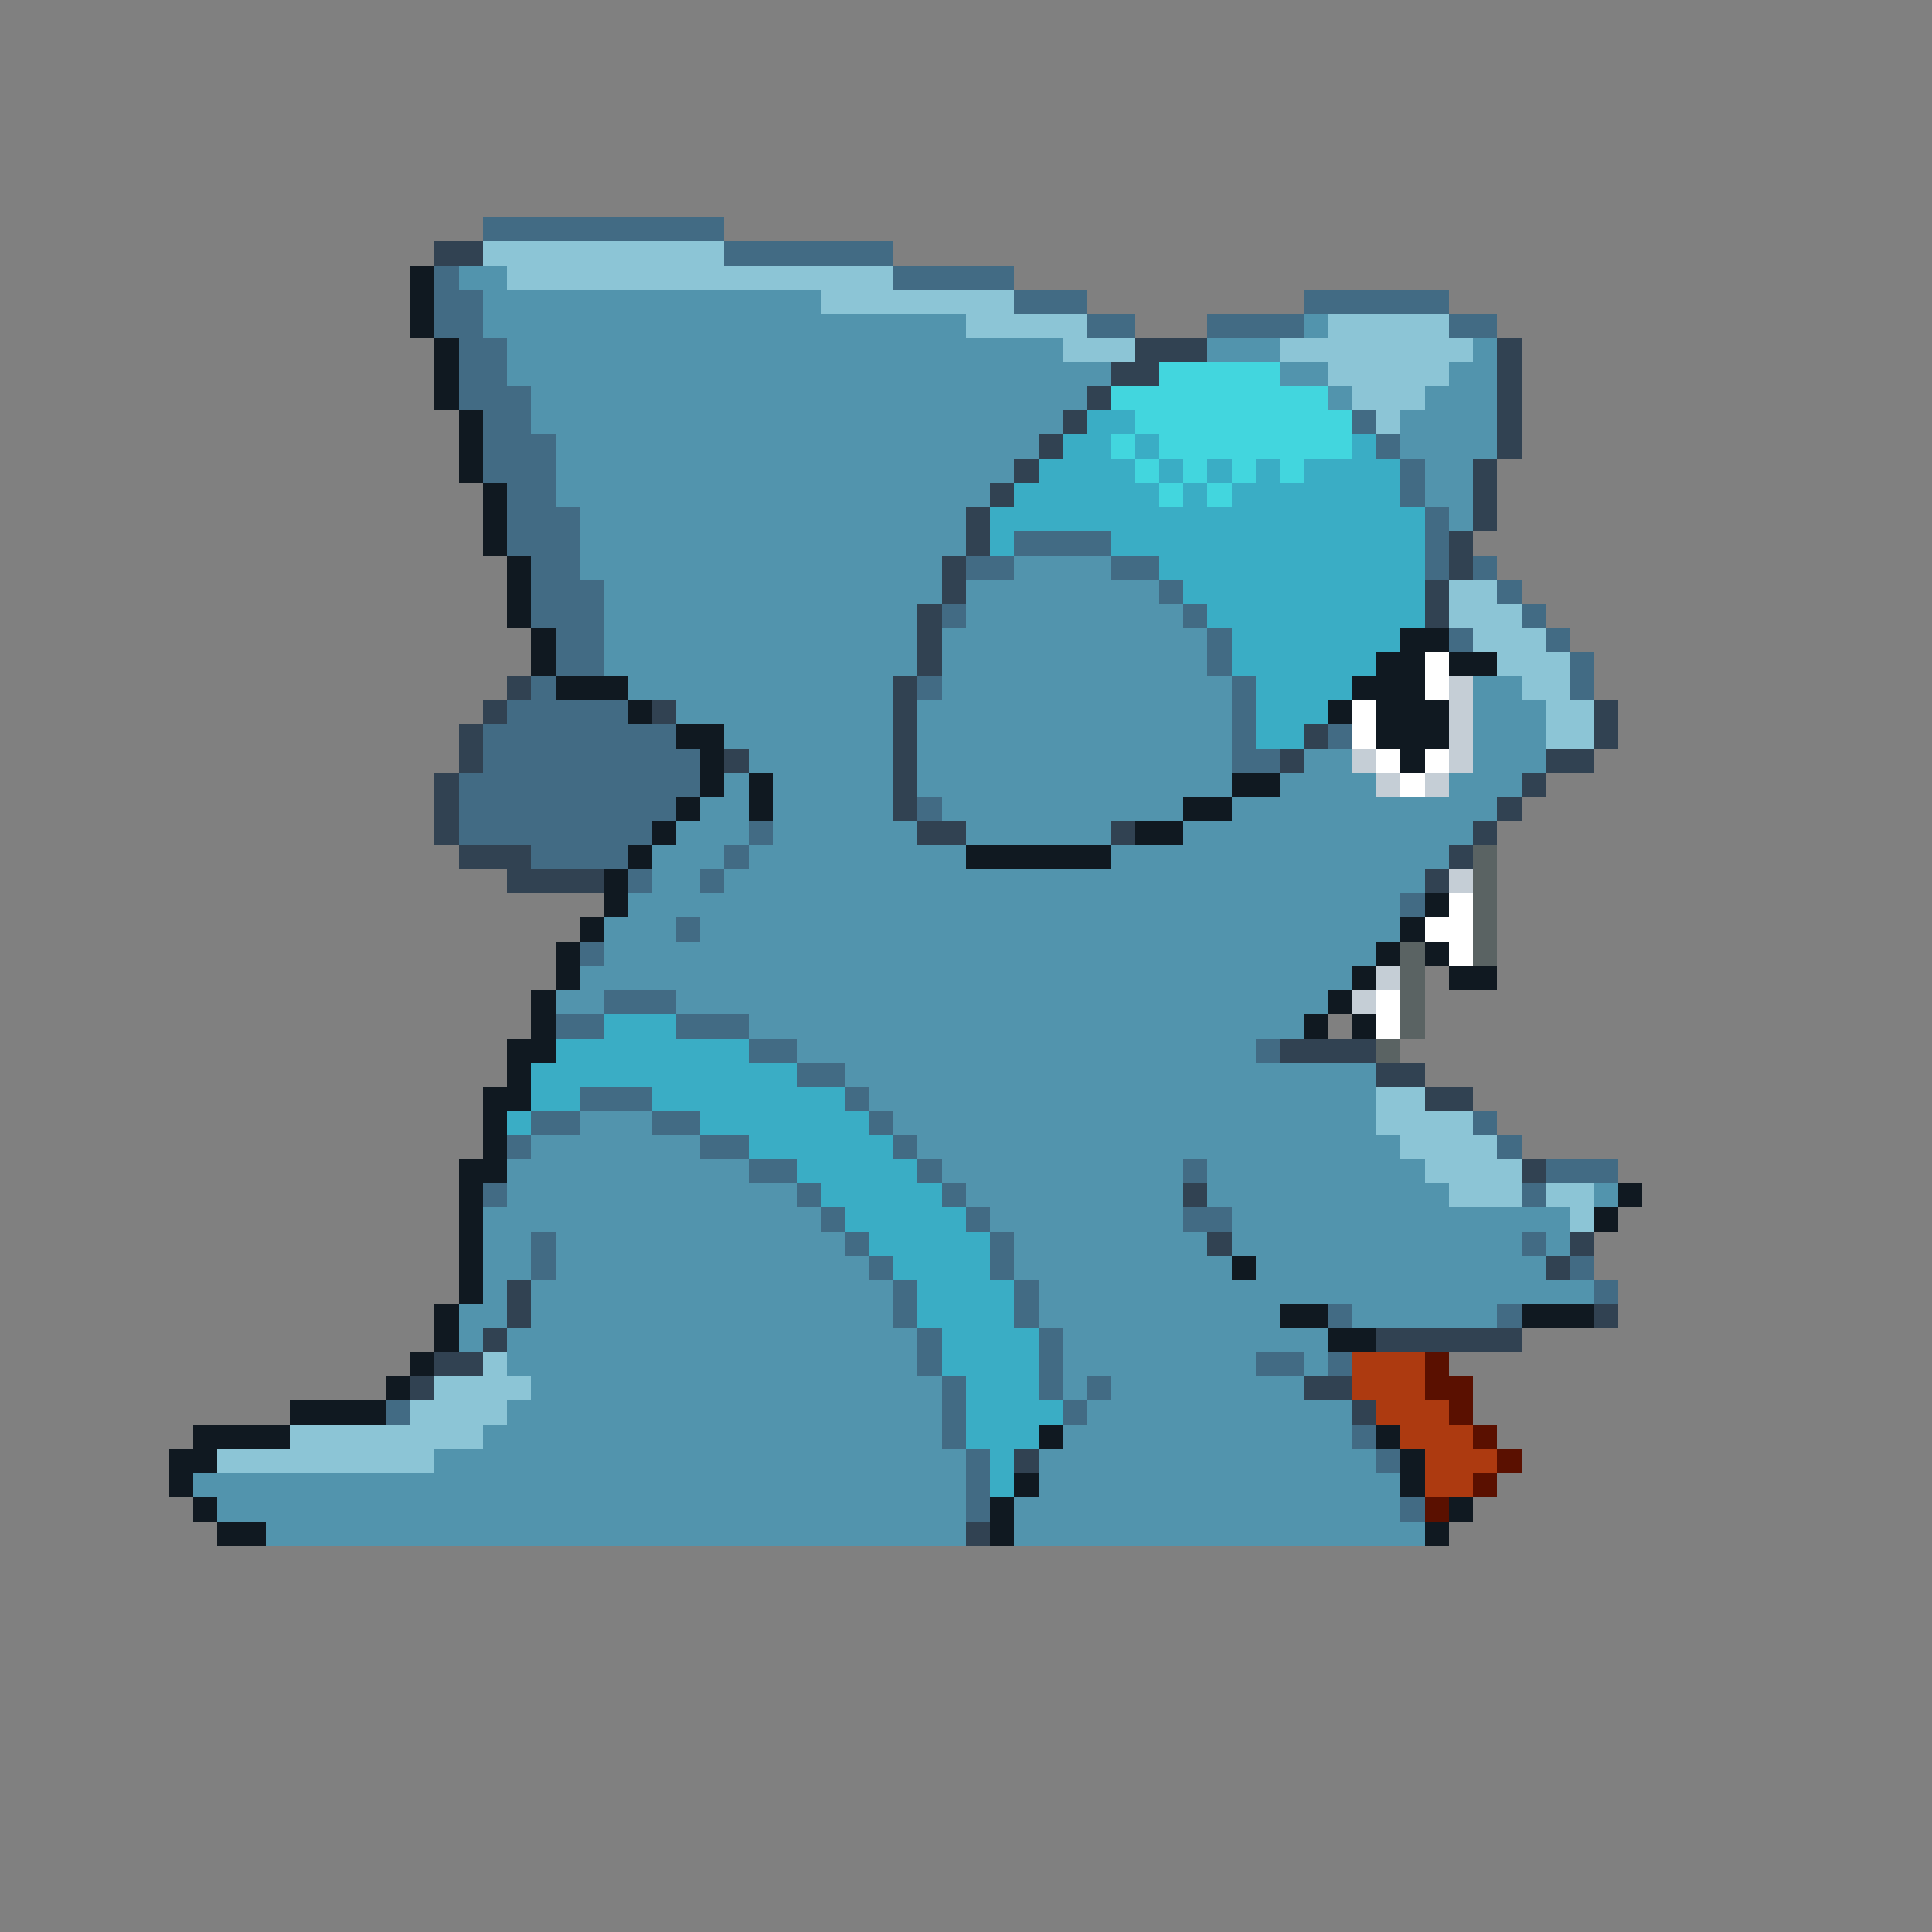 <svg xmlns="http://www.w3.org/2000/svg" viewBox="0 -0.5 80 80" shape-rendering="crispEdges">
<rect x="0" y="-0.5" width="80" height="80" fill="#808080" stroke="none"/>
<path stroke="#426b84" d="M20 9h10M30 10h7M18 11h1M37 11h5M18 12h2M42 12h3M54 12h6M18 13h2M45 13h2M50 13h4M60 13h2M19 14h2M19 15h2M19 16h3M20 17h2M56 17h1M20 18h3M57 18h1M20 19h3M58 19h1M21 20h2M58 20h1M21 21h3M59 21h1M21 22h3M42 22h4M59 22h1M22 23h2M40 23h2M46 23h2M59 23h1M61 23h1M22 24h3M48 24h1M62 24h1M22 25h3M39 25h1M49 25h1M63 25h1M23 26h2M50 26h1M60 26h1M64 26h1M23 27h2M50 27h1M65 27h1M22 28h1M38 28h1M51 28h1M65 28h1M21 29h5M51 29h1M20 30h8M51 30h1M55 30h1M20 31h9M51 31h2M19 32h10M19 33h9M38 33h1M19 34h8M31 34h1M22 35h4M30 35h1M26 36h1M29 36h1M58 37h1M28 38h1M24 39h1M25 41h3M23 42h2M28 42h3M31 43h2M52 43h1M33 44h2M24 45h3M35 45h1M22 46h2M27 46h2M36 46h1M61 46h1M21 47h1M29 47h2M37 47h1M62 47h1M31 48h2M38 48h1M49 48h1M64 48h3M20 49h1M33 49h1M39 49h1M63 49h1M34 50h1M40 50h1M49 50h2M22 51h1M35 51h1M41 51h1M63 51h1M22 52h1M36 52h1M41 52h1M65 52h1M37 53h1M42 53h1M66 53h1M37 54h1M42 54h1M55 54h1M62 54h1M38 55h1M43 55h1M38 56h1M43 56h1M52 56h2M55 56h1M39 57h1M43 57h1M45 57h1M16 58h1M39 58h1M44 58h1M39 59h1M56 59h1M40 60h1M57 60h1M40 61h1M40 62h1M58 62h1" />
<path stroke="#314252" d="M18 10h2M47 14h3M62 14h1M46 15h2M62 15h1M45 16h1M62 16h1M44 17h1M62 17h1M43 18h1M62 18h1M42 19h1M61 19h1M41 20h1M61 20h1M40 21h1M61 21h1M40 22h1M60 22h1M39 23h1M60 23h1M39 24h1M59 24h1M38 25h1M59 25h1M38 26h1M38 27h1M21 28h1M37 28h1M20 29h1M27 29h1M37 29h1M66 29h1M19 30h1M37 30h1M54 30h1M66 30h1M19 31h1M30 31h1M37 31h1M53 31h1M64 31h2M18 32h1M37 32h1M63 32h1M18 33h1M37 33h1M62 33h1M18 34h1M38 34h2M46 34h1M61 34h1M19 35h3M60 35h1M21 36h4M59 36h1M53 43h4M57 44h2M59 45h2M63 48h1M49 49h1M50 51h1M65 51h1M64 52h1M21 53h1M21 54h1M66 54h1M20 55h1M57 55h6M18 56h2M17 57h1M54 57h2M56 58h1M42 60h1M40 63h1" />
<path stroke="#8cc5d6" d="M20 10h10M21 11h16M34 12h8M40 13h5M55 13h5M44 14h3M53 14h8M55 15h5M56 16h3M57 17h1M60 24h2M60 25h3M61 26h3M62 27h3M63 28h2M64 29h2M64 30h2M57 45h2M57 46h4M58 47h4M59 48h4M60 49h3M64 49h2M65 50h1M20 56h1M18 57h4M17 58h4M12 59h8M9 60h9" />
<path stroke="#101921" d="M17 11h1M17 12h1M17 13h1M18 14h1M18 15h1M18 16h1M19 17h1M19 18h1M19 19h1M20 20h1M20 21h1M20 22h1M21 23h1M21 24h1M21 25h1M22 26h1M58 26h2M22 27h1M57 27h2M60 27h2M23 28h3M56 28h3M26 29h1M55 29h1M57 29h3M28 30h2M57 30h3M29 31h1M58 31h1M29 32h1M31 32h1M51 32h2M28 33h1M31 33h1M49 33h2M27 34h1M47 34h2M26 35h1M40 35h6M25 36h1M25 37h1M59 37h1M24 38h1M58 38h1M23 39h1M57 39h1M59 39h1M23 40h1M56 40h1M60 40h2M22 41h1M55 41h1M22 42h1M54 42h1M56 42h1M21 43h2M21 44h1M20 45h2M20 46h1M20 47h1M19 48h2M19 49h1M67 49h1M19 50h1M66 50h1M19 51h1M19 52h1M51 52h1M19 53h1M18 54h1M53 54h2M63 54h3M18 55h1M55 55h2M17 56h1M16 57h1M12 58h4M8 59h4M43 59h1M57 59h1M7 60h2M58 60h1M7 61h1M42 61h1M58 61h1M8 62h1M41 62h1M60 62h1M9 63h2M41 63h1M59 63h1" />
<path stroke="#5294ad" d="M19 11h2M20 12h14M20 13h20M54 13h1M21 14h23M50 14h3M61 14h1M21 15h25M53 15h2M60 15h2M22 16h23M55 16h1M59 16h3M22 17h22M58 17h4M23 18h20M58 18h4M23 19h19M59 19h2M23 20h18M59 20h2M24 21h16M60 21h1M24 22h16M24 23h15M42 23h4M25 24h14M40 24h8M25 25h13M40 25h9M25 26h13M39 26h11M25 27h13M39 27h11M26 28h11M39 28h12M61 28h2M28 29h9M38 29h13M61 29h3M30 30h7M38 30h13M61 30h3M31 31h6M38 31h13M54 31h2M61 31h3M30 32h1M32 32h5M38 32h13M53 32h4M60 32h3M29 33h2M32 33h5M39 33h10M51 33h11M28 34h3M32 34h6M40 34h6M49 34h12M27 35h3M31 35h9M46 35h14M27 36h2M30 36h29M26 37h32M25 38h3M29 38h29M25 39h32M24 40h32M23 41h2M28 41h27M31 42h23M33 43h19M35 44h22M36 45h21M24 46h3M37 46h20M22 47h7M38 47h20M21 48h10M39 48h10M50 48h9M21 49h12M40 49h9M50 49h10M66 49h1M20 50h14M41 50h8M51 50h14M20 51h2M23 51h12M42 51h8M51 51h12M64 51h1M20 52h2M23 52h13M42 52h9M52 52h12M20 53h1M22 53h15M43 53h23M19 54h2M22 54h15M43 54h10M56 54h6M19 55h1M21 55h17M44 55h11M21 56h17M44 56h8M54 56h1M22 57h17M44 57h1M46 57h8M21 58h18M45 58h11M20 59h19M44 59h12M18 60h22M43 60h14M8 61h32M43 61h15M9 62h31M42 62h16M11 63h29M42 63h17" />
<path stroke="#42d6de" d="M48 15h5M46 16h9M47 17h9M46 18h1M48 18h8M47 19h1M49 19h1M51 19h1M53 19h1M48 20h1M50 20h1" />
<path stroke="#3aadc5" d="M45 17h2M44 18h2M47 18h1M56 18h1M43 19h4M48 19h1M50 19h1M52 19h1M54 19h4M42 20h6M49 20h1M51 20h7M41 21h18M41 22h1M46 22h13M48 23h11M49 24h10M50 25h9M51 26h7M51 27h6M52 28h4M52 29h3M52 30h2M25 42h3M23 43h8M22 44h11M22 45h2M27 45h8M21 46h1M29 46h7M31 47h6M33 48h5M34 49h5M35 50h5M36 51h5M37 52h4M38 53h4M38 54h4M39 55h4M39 56h4M40 57h3M40 58h4M40 59h3M41 60h1M41 61h1" />
<path stroke="#ffffff" d="M59 27h1M59 28h1M56 29h1M56 30h1M57 31h1M59 31h1M58 32h1M60 37h1M59 38h2M60 39h1M57 41h1M57 42h1" />
<path stroke="#c5ced6" d="M60 28h1M60 29h1M60 30h1M56 31h1M60 31h1M57 32h1M59 32h1M60 36h1M57 40h1M56 41h1" />
<path stroke="#5a6363" d="M61 35h1M61 36h1M61 37h1M61 38h1M58 39h1M61 39h1M58 40h1M58 41h1M58 42h1M57 43h1" />
<path stroke="#ad3a10" d="M56 56h3M56 57h3M57 58h3M58 59h3M59 60h3M59 61h2" />
<path stroke="#5a1000" d="M59 56h1M59 57h2M60 58h1M61 59h1M62 60h1M61 61h1M59 62h1" />
</svg>